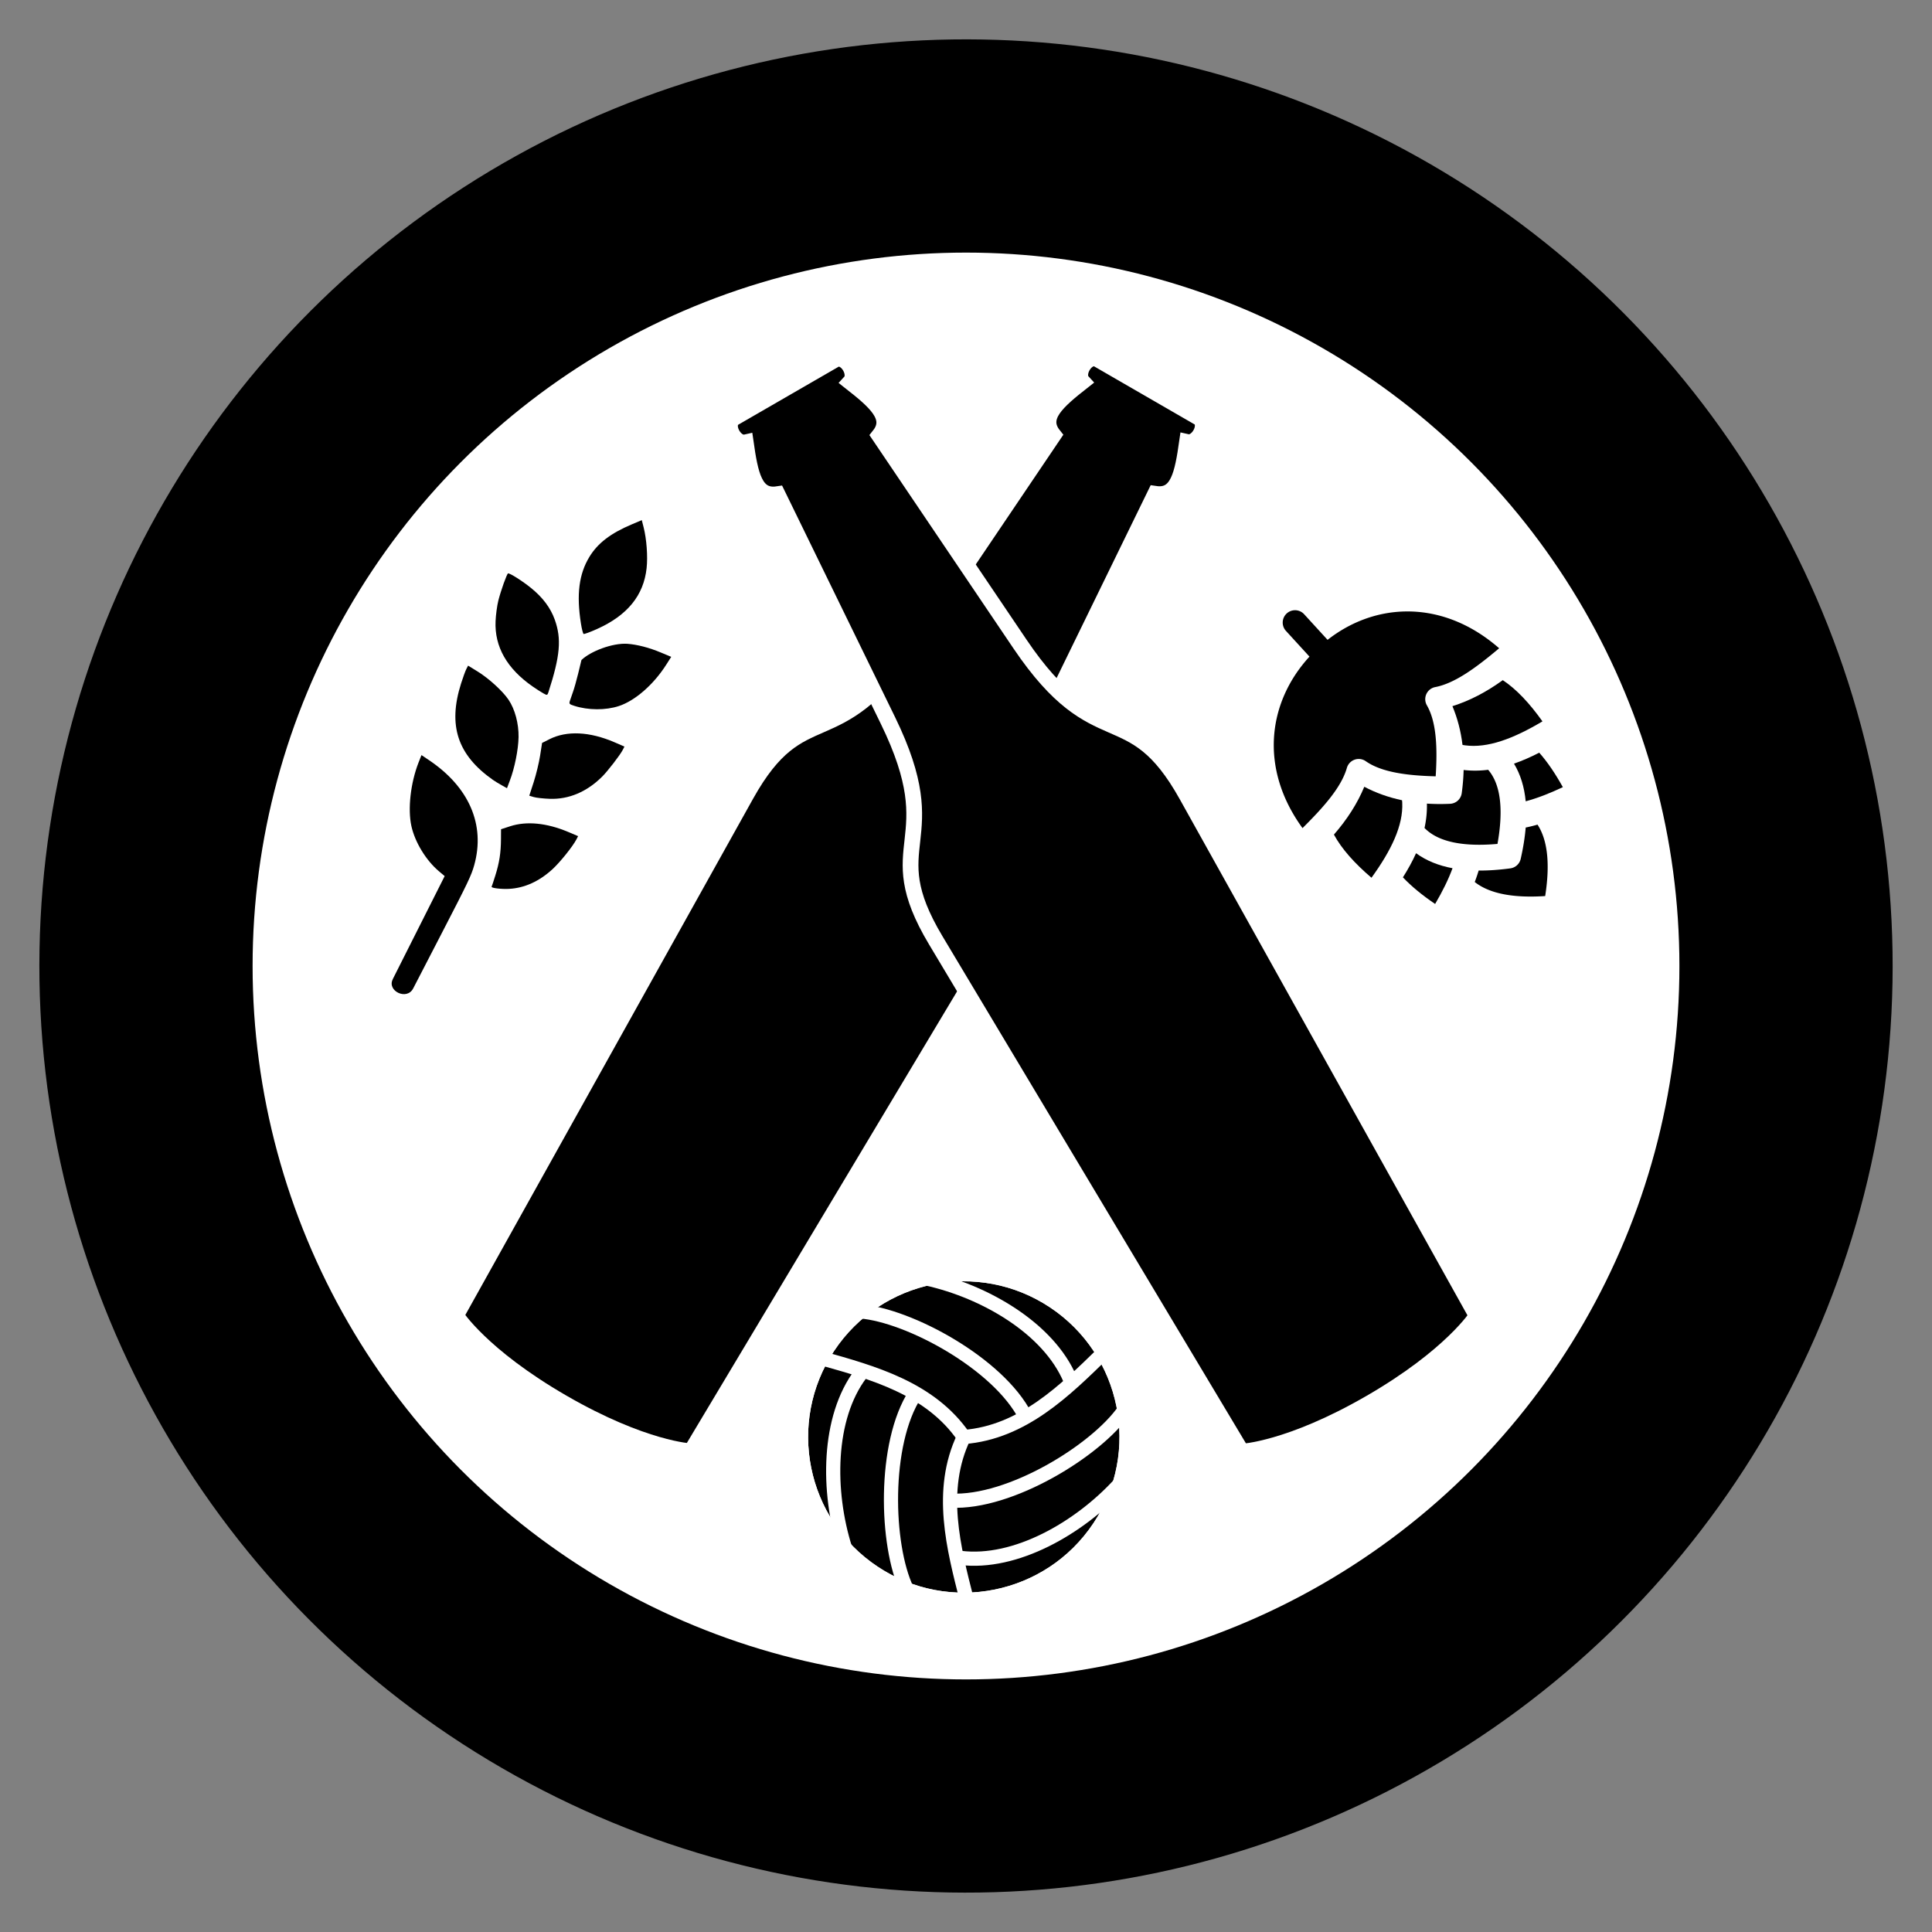 <?xml version="1.0" encoding="UTF-8" standalone="no"?>
<!-- Created with Inkscape (http://www.inkscape.org/) -->

<svg
   width="245.403mm"
   height="245.403mm"
   viewBox="0 0 245.403 245.403"
   version="1.1"
   id="svg2358"
   sodipodi:docname="logo.svg"
   inkscape:version="1.3 (0e150ed6c4, 2023-07-21)"
   inkscape:export-filename="logo.png"
   inkscape:export-xdpi="103.50306"
   inkscape:export-ydpi="103.50306"
   xmlns:inkscape="http://www.inkscape.org/namespaces/inkscape"
   xmlns:sodipodi="http://sodipodi.sourceforge.net/DTD/sodipodi-0.dtd"
   xmlns:xlink="http://www.w3.org/1999/xlink"
   xmlns="http://www.w3.org/2000/svg"
   xmlns:svg="http://www.w3.org/2000/svg">
  <rect x="0" y="0" width="245.403" height="245.403" fill="#808080" stroke="none"/>
  <sodipodi:namedview
     id="namedview2360"
     pagecolor="#ffffff"
     bordercolor="#666666"
     borderopacity="1.0"
     inkscape:pageshadow="2"
     inkscape:pageopacity="0.0"
     inkscape:pagecheckerboard="0"
     inkscape:document-units="mm"
     showgrid="false"
     fit-margin-top="5"
     fit-margin-left="5"
     fit-margin-right="5"
     fit-margin-bottom="5"
     inkscape:zoom="0.9839478"
     inkscape:cx="-5.5897274"
     inkscape:cy="442.60478"
     inkscape:window-width="3840"
     inkscape:window-height="2054"
     inkscape:window-x="-11"
     inkscape:window-y="-11"
     inkscape:window-maximized="1"
     inkscape:current-layer="layer1"
     inkscape:showpageshadow="2"
     inkscape:deskcolor="#d1d1d1" />
  <defs
     id="defs2355">
    <color-profile
       name="ISO-Coated-v2-300---ECI-"
       xlink:href="../../../WINDOWS/system32/spool/drivers/color/ISOcoated_v2_300_eci.icc"
       id="color-profile2" />
  </defs>
  <g
     inkscape:label="Ebene 1"
     inkscape:groupmode="layer"
     id="layer1"
     transform="translate(-86.073,-21.805)">
    <circle
       r="117.702"
       cy="140.781"
       cx="211.305"
       id="blue_background"
       style="display:inline;vector-effect:none;fill:#000000;fill-opacity:1;stroke:none;stroke-width:1;stroke-linecap:butt;stroke-linejoin:miter;stroke-miterlimit:4;stroke-dasharray:none;stroke-dashoffset:0;stroke-opacity:1"
       inkscape:label="blue_background"
       transform="rotate(1.016)" />
    <circle
       r="90.617"
       cy="144.507"
       cx="208.775"
       id="green_background"
       style="display:inline;vector-effect:none;fill:#ffffff;fill-opacity:1;stroke:none;stroke-width:1;stroke-linecap:butt;stroke-linejoin:miter;stroke-miterlimit:4;stroke-dasharray:none;stroke-dashoffset:0;stroke-opacity:1"
       inkscape:label="green_background" />
    <g
       id="hops"
       style="fill:#000000;fill-opacity:1;stroke:none;stroke-width:0;stroke-miterlimit:4;stroke-dasharray:none"
       inkscape:label="hops"
       transform="matrix(0.967,0,0,0.967,265.764,103.437)">
      <path
         inkscape:connector-curvature="0"
         id="path2303"
         d="m -15.743,-4.261 a 1.618,1.618 0 0 0 -1.063,0.425 1.618,1.618 0 0 0 -0.107,2.282 l 3.096,3.385 c -5.51,6.012 -6.605,14.699 -0.914,22.527 2.713,-2.698 5.09,-5.331 5.827,-7.909 a 1.618,1.618 0 0 1 2.483,-0.879 c 2.076,1.459 5.441,1.892 9.182,1.986 C 3,13.822 2.874,10.426 1.605,8.229 A 1.618,1.618 0 0 1 2.702,5.834 C 5.335,5.33 8.169,3.197 11.098,0.735 7.207,-2.667 2.885,-4.183 -1.273,-4.099 c -3.65,0.074 -7.173,1.381 -10.168,3.728 l -3.082,-3.37 a 1.618,1.618 0 0 0 -1.22,-0.521 z"
         style="color:#000000;font-style:normal;font-variant:normal;font-weight:normal;font-stretch:normal;font-size:medium;line-height:normal;font-family:sans-serif;font-variant-ligatures:normal;font-variant-position:normal;font-variant-caps:normal;font-variant-numeric:normal;font-variant-alternates:normal;font-feature-settings:normal;text-indent:0;text-align:start;text-decoration:none;text-decoration-line:none;text-decoration-style:solid;text-decoration-color:#000000;letter-spacing:normal;word-spacing:normal;text-transform:none;writing-mode:lr-tb;direction:ltr;text-orientation:mixed;dominant-baseline:auto;baseline-shift:baseline;text-anchor:start;white-space:normal;shape-padding:0;clip-rule:nonzero;display:inline;overflow:visible;visibility:visible;isolation:auto;mix-blend-mode:normal;color-interpolation:sRGB;color-interpolation-filters:linearRGB;solid-color:#000000;solid-opacity:1;vector-effect:none;fill:#000000;fill-opacity:1;fill-rule:nonzero;stroke:none;stroke-width:1;stroke-linecap:round;stroke-linejoin:round;stroke-miterlimit:4;stroke-dasharray:none;stroke-dashoffset:0;stroke-opacity:1;color-rendering:auto;image-rendering:auto;shape-rendering:auto;text-rendering:auto;enable-background:accumulate" />
      <path
         inkscape:connector-curvature="0"
         id="path2301"
         d="M 11.575,4.924 C 9.404,6.494 7.218,7.63 4.96,8.34 5.612,9.898 6.063,11.589 6.284,13.43 c 0.107,0.019 0.213,0.04 0.319,0.054 C 9.567,13.889 12.945,12.625 16.786,10.338 15.086,7.946 13.366,6.111 11.575,4.924 Z"
         style="color:#000000;font-style:normal;font-variant:normal;font-weight:normal;font-stretch:normal;font-size:medium;line-height:normal;font-family:sans-serif;font-variant-ligatures:normal;font-variant-position:normal;font-variant-caps:normal;font-variant-numeric:normal;font-variant-alternates:normal;font-feature-settings:normal;text-indent:0;text-align:start;text-decoration:none;text-decoration-line:none;text-decoration-style:solid;text-decoration-color:#000000;letter-spacing:normal;word-spacing:normal;text-transform:none;writing-mode:lr-tb;direction:ltr;text-orientation:mixed;dominant-baseline:auto;baseline-shift:baseline;text-anchor:start;white-space:normal;shape-padding:0;clip-rule:nonzero;display:inline;overflow:visible;visibility:visible;isolation:auto;mix-blend-mode:normal;color-interpolation:sRGB;color-interpolation-filters:linearRGB;solid-color:#000000;solid-opacity:1;vector-effect:none;fill:#000000;fill-opacity:1;fill-rule:nonzero;stroke:none;stroke-width:1;stroke-linecap:round;stroke-linejoin:round;stroke-miterlimit:4;stroke-dasharray:none;stroke-dashoffset:0;stroke-opacity:1;color-rendering:auto;image-rendering:auto;shape-rendering:auto;text-rendering:auto;enable-background:accumulate" />
      <path
         inkscape:connector-curvature="0"
         id="path2299"
         d="m 16.363,14.45 c -1.117,0.575 -2.221,1.062 -3.316,1.439 0.858,1.422 1.359,3.081 1.539,4.948 1.522,-0.407 3.148,-1.041 4.879,-1.858 -0.992,-1.787 -2.019,-3.303 -3.102,-4.529 z"
         style="color:#000000;font-style:normal;font-variant:normal;font-weight:normal;font-stretch:normal;font-size:medium;line-height:normal;font-family:sans-serif;font-variant-ligatures:normal;font-variant-position:normal;font-variant-caps:normal;font-variant-numeric:normal;font-variant-alternates:normal;font-feature-settings:normal;text-indent:0;text-align:start;text-decoration:none;text-decoration-line:none;text-decoration-style:solid;text-decoration-color:#000000;letter-spacing:normal;word-spacing:normal;text-transform:none;writing-mode:lr-tb;direction:ltr;text-orientation:mixed;dominant-baseline:auto;baseline-shift:baseline;text-anchor:start;white-space:normal;shape-padding:0;clip-rule:nonzero;display:inline;overflow:visible;visibility:visible;isolation:auto;mix-blend-mode:normal;color-interpolation:sRGB;color-interpolation-filters:linearRGB;solid-color:#000000;solid-opacity:1;vector-effect:none;fill:#000000;fill-opacity:1;fill-rule:nonzero;stroke:none;stroke-width:1;stroke-linecap:round;stroke-linejoin:round;stroke-miterlimit:4;stroke-dasharray:none;stroke-dashoffset:0;stroke-opacity:1;color-rendering:auto;image-rendering:auto;shape-rendering:auto;text-rendering:auto;enable-background:accumulate" />
      <path
         inkscape:connector-curvature="0"
         id="path2296"
         d="m 9.654,16.698 c -1.077,0.136 -2.149,0.149 -3.222,0.025 -0.025,0.976 -0.105,1.989 -0.249,3.044 a 1.618,1.618 0 0 1 -1.527,1.397 c -1.061,0.049 -2.076,0.039 -3.048,-0.023 0.027,1.077 -0.082,2.141 -0.313,3.199 1.749,1.805 4.983,2.497 9.584,2.094 0.811,-4.546 0.415,-7.834 -1.226,-9.737 z"
         style="color:#000000;font-style:normal;font-variant:normal;font-weight:normal;font-stretch:normal;font-size:medium;line-height:normal;font-family:sans-serif;font-variant-ligatures:normal;font-variant-position:normal;font-variant-caps:normal;font-variant-numeric:normal;font-variant-alternates:normal;font-feature-settings:normal;text-indent:0;text-align:start;text-decoration:none;text-decoration-line:none;text-decoration-style:solid;text-decoration-color:#000000;letter-spacing:normal;word-spacing:normal;text-transform:none;writing-mode:lr-tb;direction:ltr;text-orientation:mixed;dominant-baseline:auto;baseline-shift:baseline;text-anchor:start;white-space:normal;shape-padding:0;clip-rule:nonzero;display:inline;overflow:visible;visibility:visible;isolation:auto;mix-blend-mode:normal;color-interpolation:sRGB;color-interpolation-filters:linearRGB;solid-color:#000000;solid-opacity:1;vector-effect:none;fill:#000000;fill-opacity:1;fill-rule:nonzero;stroke:none;stroke-width:1;stroke-linecap:round;stroke-linejoin:round;stroke-miterlimit:4;stroke-dasharray:none;stroke-dashoffset:0;stroke-opacity:1;color-rendering:auto;image-rendering:auto;shape-rendering:auto;text-rendering:auto;enable-background:accumulate" />
      <path
         inkscape:connector-curvature="0"
         id="path2294"
         d="m -6.616,18.928 c -0.908,2.186 -2.233,4.262 -3.989,6.283 1.025,1.888 2.702,3.762 4.932,5.668 2.618,-3.621 4.18,-6.875 4.041,-9.862 -0.005,-0.105 -0.015,-0.211 -0.025,-0.316 -1.817,-0.385 -3.463,-0.984 -4.959,-1.773 z"
         style="color:#000000;font-style:normal;font-variant:normal;font-weight:normal;font-stretch:normal;font-size:medium;line-height:normal;font-family:sans-serif;font-variant-ligatures:normal;font-variant-position:normal;font-variant-caps:normal;font-variant-numeric:normal;font-variant-alternates:normal;font-feature-settings:normal;text-indent:0;text-align:start;text-decoration:none;text-decoration-line:none;text-decoration-style:solid;text-decoration-color:#000000;letter-spacing:normal;word-spacing:normal;text-transform:none;writing-mode:lr-tb;direction:ltr;text-orientation:mixed;dominant-baseline:auto;baseline-shift:baseline;text-anchor:start;white-space:normal;shape-padding:0;clip-rule:nonzero;display:inline;overflow:visible;visibility:visible;isolation:auto;mix-blend-mode:normal;color-interpolation:sRGB;color-interpolation-filters:linearRGB;solid-color:#000000;solid-opacity:1;vector-effect:none;fill:#000000;fill-opacity:1;fill-rule:nonzero;stroke:none;stroke-width:1;stroke-linecap:round;stroke-linejoin:round;stroke-miterlimit:4;stroke-dasharray:none;stroke-dashoffset:0;stroke-opacity:1;color-rendering:auto;image-rendering:auto;shape-rendering:auto;text-rendering:auto;enable-background:accumulate" />
      <path
         inkscape:connector-curvature="0"
         id="path2292"
         d="m 16.137,23.901 c -0.521,0.15 -1.038,0.276 -1.552,0.382 -0.109,1.302 -0.33,2.676 -0.657,4.116 a 1.618,1.618 0 0 1 -1.364,1.247 c -1.463,0.198 -2.851,0.295 -4.158,0.287 -0.15,0.499 -0.321,1.001 -0.515,1.505 1.931,1.526 5.046,2.124 9.253,1.846 0.652,-4.163 0.339,-7.323 -1.006,-9.383 z"
         style="color:#000000;font-style:normal;font-variant:normal;font-weight:normal;font-stretch:normal;font-size:medium;line-height:normal;font-family:sans-serif;font-variant-ligatures:normal;font-variant-position:normal;font-variant-caps:normal;font-variant-numeric:normal;font-variant-alternates:normal;font-feature-settings:normal;text-indent:0;text-align:start;text-decoration:none;text-decoration-line:none;text-decoration-style:solid;text-decoration-color:#000000;letter-spacing:normal;word-spacing:normal;text-transform:none;writing-mode:lr-tb;direction:ltr;text-orientation:mixed;dominant-baseline:auto;baseline-shift:baseline;text-anchor:start;white-space:normal;shape-padding:0;clip-rule:nonzero;display:inline;overflow:visible;visibility:visible;isolation:auto;mix-blend-mode:normal;color-interpolation:sRGB;color-interpolation-filters:linearRGB;solid-color:#000000;solid-opacity:1;vector-effect:none;fill:#000000;fill-opacity:1;fill-rule:nonzero;stroke:none;stroke-width:1;stroke-linecap:round;stroke-linejoin:round;stroke-miterlimit:4;stroke-dasharray:none;stroke-dashoffset:0;stroke-opacity:1;color-rendering:auto;image-rendering:auto;shape-rendering:auto;text-rendering:auto;enable-background:accumulate" />
      <path
         inkscape:connector-curvature="0"
         id="path2139-2-9"
         d="m 0.183,27.656 c -0.473,1.056 -1.056,2.111 -1.727,3.17 1.123,1.189 2.54,2.349 4.232,3.496 C 3.656,32.671 4.433,31.108 4.973,29.628 3.131,29.282 1.523,28.637 0.183,27.656 Z"
         style="color:#000000;font-style:normal;font-variant:normal;font-weight:normal;font-stretch:normal;font-size:medium;line-height:normal;font-family:sans-serif;font-variant-ligatures:normal;font-variant-position:normal;font-variant-caps:normal;font-variant-numeric:normal;font-variant-alternates:normal;font-feature-settings:normal;text-indent:0;text-align:start;text-decoration:none;text-decoration-line:none;text-decoration-style:solid;text-decoration-color:#000000;letter-spacing:normal;word-spacing:normal;text-transform:none;writing-mode:lr-tb;direction:ltr;text-orientation:mixed;dominant-baseline:auto;baseline-shift:baseline;text-anchor:start;white-space:normal;shape-padding:0;clip-rule:nonzero;display:inline;overflow:visible;visibility:visible;isolation:auto;mix-blend-mode:normal;color-interpolation:sRGB;color-interpolation-filters:linearRGB;solid-color:#000000;solid-opacity:1;vector-effect:none;fill:#000000;fill-opacity:1;fill-rule:nonzero;stroke:none;stroke-width:1;stroke-linecap:round;stroke-linejoin:round;stroke-miterlimit:4;stroke-dasharray:none;stroke-dashoffset:0;stroke-opacity:1;color-rendering:auto;image-rendering:auto;shape-rendering:auto;text-rendering:auto;enable-background:accumulate" />
    </g>
    <g
       id="barley"
       style="fill:#000000;fill-opacity:1;stroke:none"
       inkscape:label="barley"
       transform="matrix(1.232,0,0,1.232,18.307,99.46)">
      <path
         inkscape:connector-curvature="0"
         id="path6033"
         d="m 95.495,37.93 2.678,-5.317 2.678,-5.317 -0.596,-0.503 C 98.925,25.671 97.782,23.794 97.419,22.134 97.034,20.375 97.333,17.704 98.151,15.602 l 0.308,-0.783 0.703,0.473 c 4.205,2.792 5.905,6.708 4.73,10.894 -0.292,1.042 -0.638,1.767 -3.307,6.927 l -2.98,5.763 c -0.662,1.279 -2.72,0.248 -2.106,-0.938 z"
         style="clip-rule:evenodd;display:inline;fill:#000000;fill-opacity:1;fill-rule:evenodd;stroke:none;stroke-width:1;stroke-linecap:round;stroke-linejoin:round;stroke-miterlimit:2.75;stroke-dasharray:none" />
      <path
         inkscape:connector-curvature="0"
         id="path6031"
         d="m 105.693,28.384 c 0.03,-0.057 0.201,-0.576 0.385,-1.164 0.408,-1.296 0.57,-2.336 0.578,-3.716 l 0.006,-1.042 0.938,-0.305 c 1.689,-0.549 3.758,-0.349 5.968,0.577 l 1.04,0.441 -0.175,0.337 c -0.376,0.723 -1.678,2.347 -2.461,3.066 -1.372,1.261 -2.89,1.949 -4.486,2.033 -0.813,0.043 -1.866,-0.087 -1.796,-0.223 z"
         style="clip-rule:evenodd;display:inline;fill:#000000;fill-opacity:1;fill-rule:evenodd;stroke:none;stroke-width:1;stroke-linecap:round;stroke-linejoin:round;stroke-miterlimit:2.75;stroke-dasharray:none" />
      <path
         inkscape:connector-curvature="0"
         id="path6029"
         d="m 105.833,17.38 c -3.66,-2.571 -4.666,-5.613 -3.29,-9.948 0.197,-0.621 0.44,-1.289 0.541,-1.483 l 0.182,-0.353 0.989,0.609 c 1.132,0.695 2.571,2.005 3.178,2.901 0.662,0.977 1.06,2.464 1.036,3.859 -0.023,1.287 -0.404,3.189 -0.902,4.494 l -0.292,0.774 -0.557,-0.312 c -0.306,-0.171 -0.704,-0.413 -0.883,-0.541 z"
         style="clip-rule:evenodd;display:inline;fill:#000000;fill-opacity:1;fill-rule:evenodd;stroke:none;stroke-width:1;stroke-linecap:round;stroke-linejoin:round;stroke-miterlimit:2.75;stroke-dasharray:none" />
      <path
         inkscape:connector-curvature="0"
         id="path6027"
         d="m 110.032,17.596 c 0.249,-0.772 0.545,-1.995 0.658,-2.717 l 0.204,-1.314 0.749,-0.379 c 1.788,-0.906 4.149,-0.797 6.717,0.311 l 1.026,0.446 -0.182,0.353 c -0.268,0.519 -1.539,2.168 -2.102,2.73 -1.585,1.581 -3.444,2.371 -5.417,2.301 -0.665,-0.023 -1.411,-0.107 -1.659,-0.184 l -0.452,-0.137 z"
         style="clip-rule:evenodd;display:inline;fill:#000000;fill-opacity:1;fill-rule:evenodd;stroke:none;stroke-width:1;stroke-linecap:round;stroke-linejoin:round;stroke-miterlimit:2.75;stroke-dasharray:none" />
      <path
         inkscape:connector-curvature="0"
         id="path6025"
         d="m 109.925,7.748 c -2.66,-1.849 -3.943,-4.11 -3.826,-6.739 0.029,-0.663 0.158,-1.618 0.285,-2.122 0.258,-1.022 0.879,-2.762 1.001,-2.8 0.164,-0.052 1.477,0.777 2.373,1.505 1.205,0.974 2.007,2.044 2.443,3.26 0.713,1.988 0.562,3.723 -0.652,7.483 -0.11,0.329 -0.137,0.335 -0.54,0.109 -0.236,-0.132 -0.722,-0.446 -1.084,-0.697 z"
         style="clip-rule:evenodd;display:inline;fill:#000000;fill-opacity:1;fill-rule:evenodd;stroke:none;stroke-width:1;stroke-linecap:round;stroke-linejoin:round;stroke-miterlimit:2.75;stroke-dasharray:none" />
      <path
         inkscape:connector-curvature="0"
         id="path6023"
         d="m 113.749,9.265 c 0.049,-0.165 0.191,-0.579 0.317,-0.922 0.128,-0.341 0.379,-1.229 0.56,-1.973 l 0.327,-1.353 c 0.945,-0.915 3.212,-1.767 4.72,-1.674 1.023,0.074 2.265,0.397 3.45,0.894 l 1.086,0.453 -0.521,0.819 c -1.306,2.046 -3.202,3.701 -4.872,4.252 -1.37,0.452 -3.172,0.443 -4.615,-0.024 -0.491,-0.157 -0.526,-0.2 -0.45,-0.474 z"
         style="clip-rule:evenodd;display:inline;fill:#000000;fill-opacity:1;fill-rule:evenodd;stroke:none;stroke-width:1;stroke-linecap:round;stroke-linejoin:round;stroke-miterlimit:2.75;stroke-dasharray:none" />
      <path
         inkscape:connector-curvature="0"
         id="path4519-5-5-8"
         d="m 114.901,1.263 c -0.475,-3.001 -0.206,-5.114 0.876,-6.889 0.858,-1.405 2.177,-2.417 4.354,-3.338 l 1.043,-0.441 0.188,0.739 c 0.308,1.206 0.44,3.003 0.31,4.206 -0.304,2.816 -1.978,4.871 -5.115,6.28 -0.696,0.312 -1.317,0.541 -1.381,0.507 -0.067,-0.035 -0.188,-0.512 -0.275,-1.064 z"
         style="clip-rule:evenodd;display:inline;fill:#000000;fill-opacity:1;fill-rule:evenodd;stroke:none;stroke-width:1;stroke-linecap:round;stroke-linejoin:round;stroke-miterlimit:2.75;stroke-dasharray:none" />
    </g>
    <g
       transform="matrix(1.158,0.669,-0.669,1.158,80.921,654.756)"
       id="bottle_1"
       style="display:inline;stroke:#ffffff;stroke-width:1.495;stroke-dasharray:none;stroke-opacity:1;fill:#000000"
       inkscape:label="bottle 1">
      <path
         id="path4584-5-4"
         style="display:inline;fill:#000000;fill-opacity:1;stroke:#ffffff;stroke-width:1.495;stroke-linecap:round;stroke-linejoin:miter;stroke-miterlimit:4;stroke-dasharray:none;stroke-opacity:1"
         d="m -126.025,-434.339 c -1.173,0 -1.261,2.224 -0.227,2.548 -1.14,2.843 -1.888,4.976 0.152,5.777 l -1.671,23.846 c -0.92,13.13 -6.681,9.436 -6.514,20.357 l 0.87,56.599 c 0,0 3.988,2.086 12.89,2.086 8.902,0 12.89,-2.086 12.89,-2.086 l 0.869,-56.599 c 0.168,-10.921 -5.593,-7.227 -6.514,-20.357 l -1.671,-23.846 c 2.04,-0.801 1.292,-2.934 0.152,-5.777 1.034,-0.324 0.945,-2.548 -0.227,-2.548 h -5.499 z"
         inkscape:connector-curvature="0" />
    </g>
    <g
       transform="matrix(1.158,-0.669,0.669,1.158,610.62,493.875)"
       id="bottle_2"
       style="display:inline;fill:#000000;fill-opacity:1;stroke:#ffffff;stroke-width:1.495;stroke-dasharray:none;stroke-opacity:1"
       inkscape:label="bottle 2">
      <path
         id="path4584-5-4-1"
         style="display:inline;fill:#000000;fill-opacity:1;stroke:#ffffff;stroke-width:1.495;stroke-linecap:round;stroke-linejoin:miter;stroke-miterlimit:4;stroke-dasharray:none;stroke-opacity:1"
         d="m -122.505,-432.597 c -1.173,0 -1.261,2.224 -0.227,2.548 -1.14,2.843 -1.888,4.976 0.152,5.777 l -1.671,23.846 c -0.92,13.13 -6.681,9.436 -6.514,20.357 l 0.87,56.599 c 0,0 3.988,2.086 12.89,2.086 8.902,0 12.89,-2.086 12.89,-2.086 l 0.869,-56.599 c 0.168,-10.921 -5.593,-7.227 -6.514,-20.357 l -1.671,-23.846 c 2.04,-0.801 1.292,-2.934 0.152,-5.777 1.034,-0.324 0.945,-2.548 -0.227,-2.548 h -5.499 z"
         inkscape:connector-curvature="0" />
    </g>
    <g
       id="ball"
       transform="matrix(0.779,0.518,-0.518,0.779,99.692,-227.309)"
       style="stroke-width:1.924;stroke-dasharray:none;stroke:#ffffff">
      <circle
         style="display:inline;fill:#000000;fill-opacity:1;stroke:#ffffff;stroke-width:1.924;stroke-linecap:round;stroke-dasharray:none;stroke-opacity:1"
         id="path9-6-6-2-2"
         cx="-352.331"
         cy="319.812"
         transform="scale(-1,1)"
         r="22.098" />
      <path
         style="display:inline;fill:#000000;fill-opacity:1;stroke:#ffffff;stroke-width:1.924;stroke-linecap:round;stroke-dasharray:none;stroke-opacity:1"
         d="m 336.228,304.679 c 7.533,-2.908 17.521,-3.532 23.812,0.636"
         id="path8-8-0-6-0"
         sodipodi:nodetypes="cc" />
      <path
         style="display:inline;fill:#000000;fill-opacity:1;stroke:#ffffff;stroke-width:1.924;stroke-linecap:round;stroke-dasharray:none;stroke-opacity:1"
         d="m 331.186,313.393 c 5.798,-3.217 19.531,-4.482 26.559,-0.539"
         id="path8-9-4-0-6-7"
         sodipodi:nodetypes="cc" />
      <path
         style="display:inline;fill:#000000;fill-opacity:1;stroke:#ffffff;stroke-width:1.924;stroke-linecap:round;stroke-dasharray:none;stroke-opacity:1"
         d="m 373.488,313.433 c -1.248,7.978 -5.701,16.94 -12.457,20.303"
         id="path8-2-4-7-3-1"
         sodipodi:nodetypes="cc" />
      <path
         style="display:inline;fill:#000000;fill-opacity:1;stroke:#ffffff;stroke-width:1.924;stroke-linecap:round;stroke-dasharray:none;stroke-opacity:1"
         d="m 368.462,304.709 c -0.113,6.629 -5.884,19.155 -12.812,23.27"
         id="path8-9-0-6-4-6-1"
         sodipodi:nodetypes="cc" />
      <path
         style="display:inline;fill:#000000;fill-opacity:1;stroke:#ffffff;stroke-width:1.924;stroke-linecap:round;stroke-dasharray:none;stroke-opacity:1"
         d="m 347.277,341.324 c -6.285,-5.07 -11.819,-13.407 -11.355,-20.94"
         id="path8-0-5-8-3-8"
         sodipodi:nodetypes="cc" />
      <path
         style="display:inline;fill:#000000;fill-opacity:1;stroke:#ffffff;stroke-width:1.924;stroke-linecap:round;stroke-dasharray:none;stroke-opacity:1"
         d="m 357.345,341.333 c -5.685,-3.413 -13.647,-14.673 -13.746,-22.731"
         id="path8-9-9-5-4-7-9"
         sodipodi:nodetypes="cc" />
      <path
         style="fill:none;fill-opacity:1;stroke:#ffffff;stroke-width:1.924;stroke-linecap:round;stroke-dasharray:none;stroke-opacity:1"
         d="m 352.331,319.812 c 6.335,-4.963 7.95,-12.961 9.459,-19.971"
         id="path6-6-9-7"
         sodipodi:nodetypes="cc" />
      <path
         style="fill:none;fill-opacity:1;stroke:#ffffff;stroke-width:1.924;stroke-linecap:round;stroke-dasharray:none;stroke-opacity:1"
         d="m 352.331,319.812 c -7.466,-3.005 -15.2,-0.404 -22.025,1.794"
         id="path6-6-9-7-1"
         sodipodi:nodetypes="cc" />
      <path
         style="fill:none;fill-opacity:1;stroke:#ffffff;stroke-width:1.924;stroke-linecap:round;stroke-dasharray:none;stroke-opacity:1"
         d="m 352.331,319.812 c 1.13,7.968 7.25,13.366 12.566,18.177"
         id="path6-6-9-7-8"
         sodipodi:nodetypes="cc" />
      <circle
         style="display:inline;fill:none;fill-opacity:1;stroke:#ffffff;stroke-width:1.924;stroke-linecap:round;stroke-dasharray:none;stroke-opacity:1"
         id="path9-4-9-8-9-9"
         cx="-352.331"
         cy="319.812"
         transform="scale(-1,1)"
         r="22.098" />
    </g>
  </g>
</svg>
